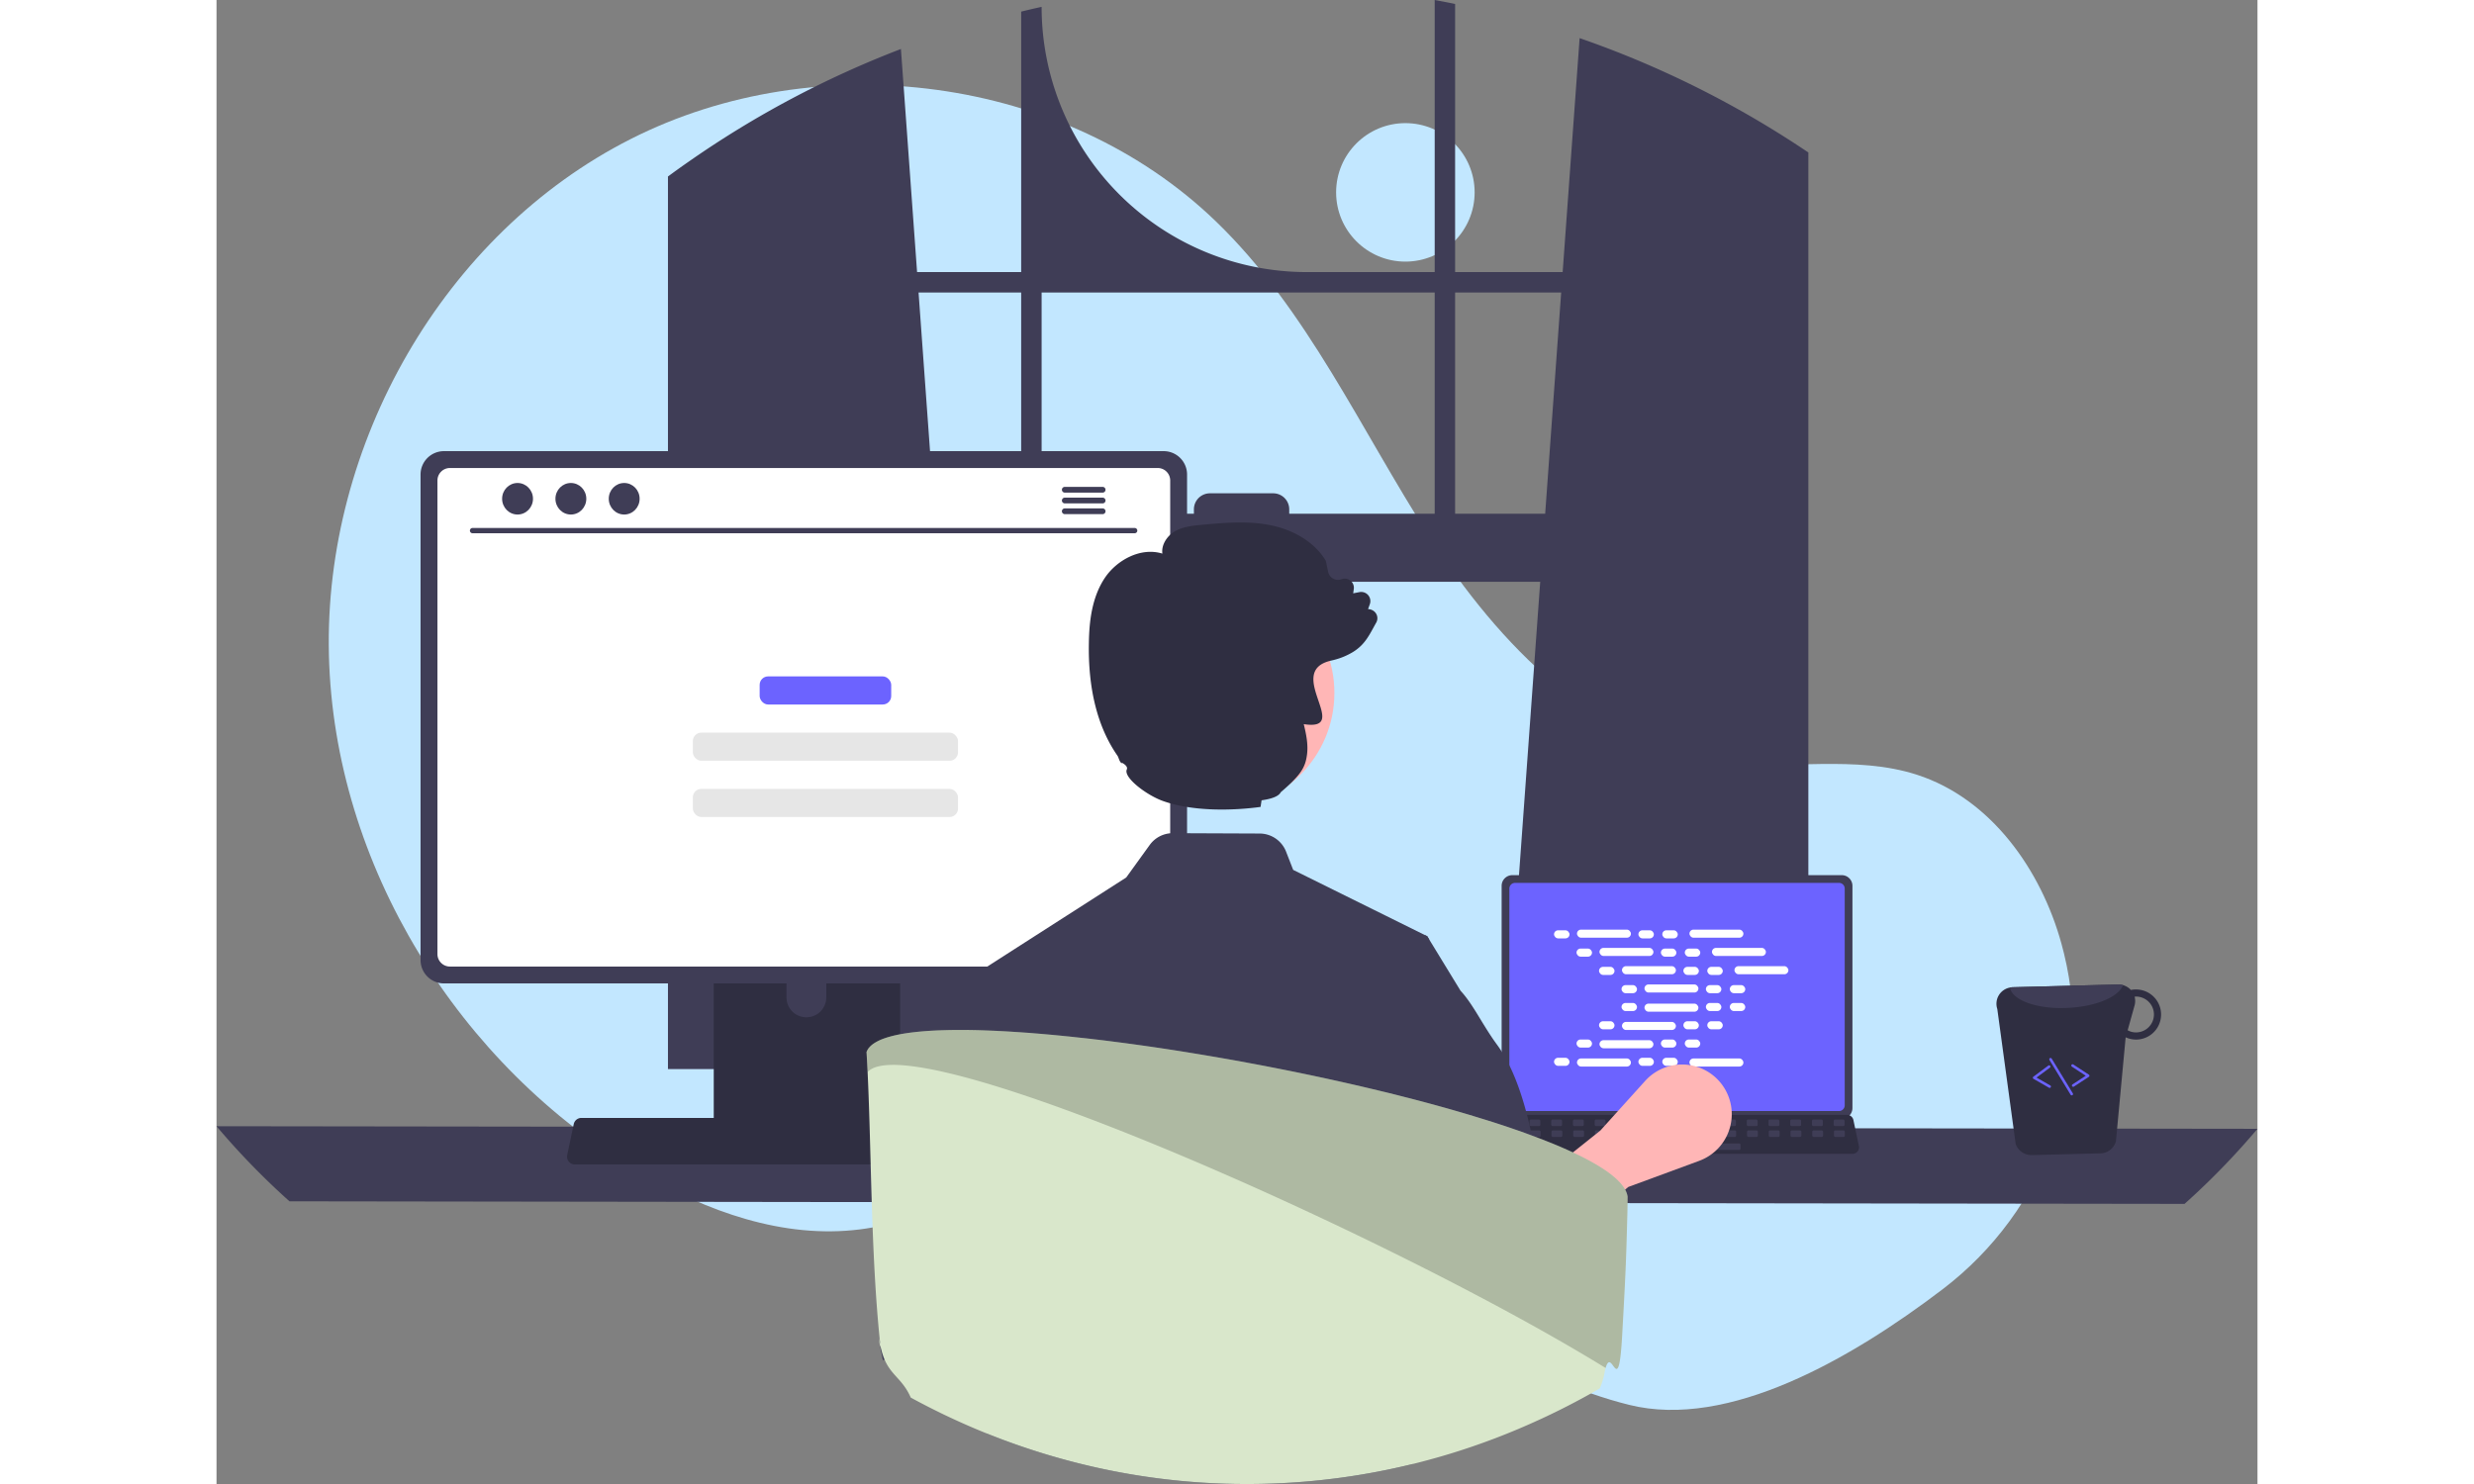 <svg xmlns="http://www.w3.org/2000/svg" data-name="Layer 1" width="500" height="300"
    viewBox="0 0 786.82 572.258" xmlns:xlink="http://www.w3.org/1999/xlink">
    <rect x="0" y="0" width="786.82" height="572.258" fill="#808080" stroke="none"/>
    <circle cx="458.321" cy="74.182" r="26.701" fill="#C2E7FF" />
    <path
        d="M872.038,661.023c39.688-30.229,58.644-81.025,46.776-129.482q-.442-1.806-.934-3.604c-7.867-28.763-27.332-56.101-55.7-65.291-23.82-7.717-49.82-1.783-74.669-4.851-48.781-6.024-86.601-45.494-113.211-86.819-26.611-41.325-47.062-87.583-82.422-121.724-58.285-56.275-153.362-68.391-225.627-31.76C293.987,254.121,247.955,335.391,249.918,416.386c1.963,80.995,50.046,158.432,119.875,199.517,25.652,15.093,55.321,25.785,84.848,22.044,25.62-3.246,48.899-17.013,74.399-21.1,40.091-6.426,79.927,11.701,114.603,32.824,34.676,21.123,68.17,46.16,107.574,55.952C789.478,715.131,836.881,687.801,872.038,661.023Z"
        transform="translate(-206.59 -163.871)" fill="#C2E7FF" />
    <path
        d="M815.016,219.191c-.87-.58-1.75-1.13-2.62-1.69a380.24,380.24,0,0,0-80.31-38.93l-6.54,90.22h-41.46v-103.39c-2.61-.54-5.24-1.05-7.87-1.53v104.92H626.946A102.27,102.27,0,0,1,524.676,166.521v-0c-2.64.57-5.26,1.18-7.88,1.83v100.44h-40.13l-6.23-86.03a380.858,380.858,0,0,0-81.94,43.53c-.44.3-.88.61-1.31.91-2.21,1.55-4.39,3.13-6.56,4.73v344.19h118.27l-2.09-28.95-11.5-158.95h231.59l-11.5,158.95-2.09,28.95h116.96v-353.45Q817.656,220.901,815.016,219.191Zm-298.22,142.78h-33.39l-6.17-85.3h39.56Zm159.42,0h-56.08v-1.69a6.18,6.18,0,0,0-6.19-6.18h-24.38a6.178,6.178,0,0,0-6.18,6.18v1.69h-58.71v-85.3h151.54Zm7.87,0v-85.3h40.89l-6.17,85.3Z"
        transform="translate(-206.59 -163.871)" fill="#3f3d56" />
    <path
        d="M206.59,598.162a289.003,289.003,0,0,0,28.12,28.95l730.58,1a289.003,289.003,0,0,0,28.12-28.95Z"
        transform="translate(-206.59 -163.871)" fill="#3f3d56" />
    <path
        d="M702.02,505.462v85.704a4.122,4.122,0,0,0,4.119,4.119H833.143a4.122,4.122,0,0,0,4.119-4.119v-85.704a4.124,4.124,0,0,0-4.119-4.115H706.139A4.124,4.124,0,0,0,702.02,505.462Z"
        transform="translate(-206.59 -163.871)" fill="#3f3d56" />
    <path
        d="M704.999,506.529V590.109a2.205,2.205,0,0,0,2.201,2.201H832.086a2.205,2.205,0,0,0,2.201-2.201V506.529a2.206,2.206,0,0,0-2.201-2.206H707.201A2.206,2.206,0,0,0,704.999,506.529Z"
        transform="translate(-206.59 -163.871)" fill="#6c63ff" />
    <path
        d="M699.364,607.881a2.47,2.47,0,0,0,1.943.93H837.299a2.502,2.502,0,0,0,2.446-3.016l-2.111-10.027a2.507,2.507,0,0,0-1.558-1.818,2.425,2.425,0,0,0-.888-.168H703.41a2.424,2.424,0,0,0-.888.168,2.507,2.507,0,0,0-1.558,1.818l-2.111,10.027A2.501,2.501,0,0,0,699.364,607.881Z"
        transform="translate(-206.59 -163.871)" fill="#2f2e41" />
    <rect x="830.034" y="595.588" width="4.188" height="2.513" rx="0.488"
        transform="translate(1457.666 1029.819) rotate(-180)" fill="#3f3d56" />
    <rect x="821.657" y="595.588" width="4.188" height="2.513" rx="0.488"
        transform="translate(1440.912 1029.819) rotate(-180)" fill="#3f3d56" />
    <rect x="813.28" y="595.588" width="4.188" height="2.513" rx="0.488"
        transform="translate(1424.158 1029.819) rotate(-180)" fill="#3f3d56" />
    <rect x="804.903" y="595.588" width="4.188" height="2.513" rx="0.488"
        transform="translate(1407.404 1029.819) rotate(-180)" fill="#3f3d56" />
    <rect x="796.526" y="595.588" width="4.188" height="2.513" rx="0.488"
        transform="translate(1390.65 1029.819) rotate(-180)" fill="#3f3d56" />
    <rect x="788.149" y="595.588" width="4.188" height="2.513" rx="0.488"
        transform="translate(1373.896 1029.819) rotate(-180)" fill="#3f3d56" />
    <rect x="779.772" y="595.588" width="4.188" height="2.513" rx="0.488"
        transform="translate(1357.142 1029.819) rotate(-180)" fill="#3f3d56" />
    <rect x="771.395" y="595.588" width="4.188" height="2.513" rx="0.488"
        transform="translate(1340.388 1029.819) rotate(-180)" fill="#3f3d56" />
    <rect x="763.018" y="595.588" width="4.188" height="2.513" rx="0.488"
        transform="translate(1323.634 1029.819) rotate(-180)" fill="#3f3d56" />
    <rect x="754.641" y="595.588" width="4.188" height="2.513" rx="0.488"
        transform="translate(1306.88 1029.819) rotate(-180)" fill="#3f3d56" />
    <rect x="746.264" y="595.588" width="4.188" height="2.513" rx="0.488"
        transform="translate(1290.126 1029.819) rotate(-180)" fill="#3f3d56" />
    <rect x="737.887" y="595.588" width="4.188" height="2.513" rx="0.488"
        transform="translate(1273.372 1029.819) rotate(-180)" fill="#3f3d56" />
    <rect x="729.51" y="595.588" width="4.188" height="2.513" rx="0.488"
        transform="translate(1256.618 1029.819) rotate(-180)" fill="#3f3d56" />
    <rect x="721.133" y="595.588" width="4.188" height="2.513" rx="0.488"
        transform="translate(1239.865 1029.819) rotate(-180)" fill="#3f3d56" />
    <rect x="712.756" y="595.588" width="4.188" height="2.513" rx="0.488"
        transform="translate(1223.111 1029.819) rotate(-180)" fill="#3f3d56" />
    <rect x="704.379" y="595.588" width="4.188" height="2.513" rx="0.488"
        transform="translate(1206.357 1029.819) rotate(-180)" fill="#3f3d56" />
    <rect x="830.133" y="599.777" width="4.188" height="2.513" rx="0.488"
        transform="translate(1457.864 1038.196) rotate(-180)" fill="#3f3d56" />
    <rect x="821.756" y="599.777" width="4.188" height="2.513" rx="0.488"
        transform="translate(1441.11 1038.196) rotate(-180)" fill="#3f3d56" />
    <rect x="813.379" y="599.777" width="4.188" height="2.513" rx="0.488"
        transform="translate(1424.356 1038.196) rotate(-180)" fill="#3f3d56" />
    <rect x="805.002" y="599.777" width="4.188" height="2.513" rx="0.488"
        transform="translate(1407.602 1038.196) rotate(-180)" fill="#3f3d56" />
    <rect x="796.625" y="599.777" width="4.188" height="2.513" rx="0.488"
        transform="translate(1390.848 1038.196) rotate(-180)" fill="#3f3d56" />
    <rect x="788.248" y="599.777" width="4.188" height="2.513" rx="0.488"
        transform="translate(1374.094 1038.196) rotate(-180)" fill="#3f3d56" />
    <rect x="779.871" y="599.777" width="4.188" height="2.513" rx="0.488"
        transform="translate(1357.34 1038.196) rotate(-180)" fill="#3f3d56" />
    <rect x="771.494" y="599.777" width="4.188" height="2.513" rx="0.488"
        transform="translate(1340.586 1038.196) rotate(-180)" fill="#3f3d56" />
    <rect x="763.117" y="599.777" width="4.188" height="2.513" rx="0.488"
        transform="translate(1323.832 1038.196) rotate(-180)" fill="#3f3d56" />
    <rect x="754.74" y="599.777" width="4.188" height="2.513" rx="0.488"
        transform="translate(1307.078 1038.196) rotate(-180)" fill="#3f3d56" />
    <rect x="746.363" y="599.777" width="4.188" height="2.513" rx="0.488"
        transform="translate(1290.324 1038.196) rotate(-180)" fill="#3f3d56" />
    <rect x="737.986" y="599.777" width="4.188" height="2.513" rx="0.488"
        transform="translate(1273.57 1038.196) rotate(-180)" fill="#3f3d56" />
    <rect x="729.609" y="599.777" width="4.188" height="2.513" rx="0.488"
        transform="translate(1256.816 1038.196) rotate(-180)" fill="#3f3d56" />
    <rect x="721.232" y="599.777" width="4.188" height="2.513" rx="0.488"
        transform="translate(1240.062 1038.196) rotate(-180)" fill="#3f3d56" />
    <rect x="712.855" y="599.777" width="4.188" height="2.513" rx="0.488"
        transform="translate(1223.309 1038.196) rotate(-180)" fill="#3f3d56" />
    <rect x="704.478" y="599.777" width="4.188" height="2.513" rx="0.488"
        transform="translate(1206.555 1038.196) rotate(-180)" fill="#3f3d56" />
    <rect x="760.604" y="604.803" width="33.508" height="2.513" rx="0.488"
        transform="translate(1348.126 1048.248) rotate(-180)" fill="#3f3d56" />
    <rect x="515.631" y="358.737" width="5.966" height="3.122" rx="1.561" fill="#fff" />
    <rect x="548.154" y="358.737" width="5.966" height="3.122" rx="1.561" fill="#fff" />
    <rect x="557.369" y="358.737" width="5.966" height="3.122" rx="1.561" fill="#fff" />
    <rect x="524.477" y="358.477" width="20.796" height="3.122" rx="1.561" fill="#fff" />
    <rect x="567.841" y="358.477" width="20.796" height="3.122" rx="1.561" fill="#fff" />
    <rect x="524.304" y="365.784" width="5.966" height="3.122" rx="1.561" fill="#fff" />
    <rect x="556.827" y="365.784" width="5.966" height="3.122" rx="1.561" fill="#fff" />
    <rect x="566.042" y="365.784" width="5.966" height="3.122" rx="1.561" fill="#fff" />
    <rect x="533.15" y="365.523" width="20.796" height="3.122" rx="1.561" fill="#fff" />
    <rect x="576.514" y="365.523" width="20.796" height="3.122" rx="1.561" fill="#fff" />
    <rect x="532.977" y="372.83" width="5.966" height="3.122" rx="1.561" fill="#fff" />
    <rect x="565.5" y="372.83" width="5.966" height="3.122" rx="1.561" fill="#fff" />
    <rect x="574.715" y="372.83" width="5.966" height="3.122" rx="1.561" fill="#fff" />
    <rect x="541.823" y="372.57" width="20.796" height="3.122" rx="1.561" fill="#fff" />
    <rect x="585.187" y="372.57" width="20.796" height="3.122" rx="1.561" fill="#fff" />
    <rect x="541.649" y="379.877" width="5.966" height="3.122" rx="1.561" fill="#fff" />
    <rect x="574.172" y="379.877" width="5.966" height="3.122" rx="1.561" fill="#fff" />
    <rect x="583.387" y="379.877" width="5.966" height="3.122" rx="1.561" fill="#fff" />
    <rect x="550.496" y="379.617" width="20.796" height="3.122" rx="1.561" fill="#fff" />
    <rect x="548.154" y="407.898" width="5.966" height="3.122" rx="1.561" fill="#fff" />
    <rect x="557.369" y="407.898" width="5.966" height="3.122" rx="1.561" fill="#fff" />
    <rect x="567.841" y="408.158" width="20.796" height="3.122" rx="1.561" fill="#fff" />
    <rect x="515.631" y="407.898" width="5.966" height="3.122" rx="1.561" fill="#fff" />
    <rect x="524.477" y="408.158" width="20.796" height="3.122" rx="1.561" fill="#fff" />
    <rect x="524.304" y="400.851" width="5.966" height="3.122" rx="1.561" fill="#fff" />
    <rect x="556.827" y="400.851" width="5.966" height="3.122" rx="1.561" fill="#fff" />
    <rect x="566.042" y="400.851" width="5.966" height="3.122" rx="1.561" fill="#fff" />
    <rect x="533.15" y="401.111" width="20.796" height="3.122" rx="1.561" fill="#fff" />
    <rect x="532.977" y="393.804" width="5.966" height="3.122" rx="1.561" fill="#fff" />
    <rect x="565.5" y="393.804" width="5.966" height="3.122" rx="1.561" fill="#fff" />
    <rect x="574.715" y="393.804" width="5.966" height="3.122" rx="1.561" fill="#fff" />
    <rect x="541.823" y="394.064" width="20.796" height="3.122" rx="1.561" fill="#fff" />
    <rect x="541.649" y="386.758" width="5.966" height="3.122" rx="1.561" fill="#fff" />
    <rect x="574.172" y="386.758" width="5.966" height="3.122" rx="1.561" fill="#fff" />
    <rect x="583.387" y="386.758" width="5.966" height="3.122" rx="1.561" fill="#fff" />
    <rect x="550.496" y="387.018" width="20.796" height="3.122" rx="1.561" fill="#fff" />
    <path
        d="M711.507,654.353l-13.35-21.102,41.902-33.403,17.295-19.161a19.161,19.161,0,0,1,32.418,6.828h0a19.161,19.161,0,0,1-11.57,23.991l-27.349,10.075Z"
        transform="translate(-206.59 -163.871)" fill="#ffb6b6" />
    <path
        d="M398.28,501.352v102.56h71.85v-102.56a3.448,3.448,0,0,0-2.43-3.3,3.175,3.175,0,0,0-1.03-.16H401.75A3.463,3.463,0,0,0,398.28,501.352Zm28.04,35.24a7.67,7.67,0,0,1,15.34,0v11.9a7.67,7.67,0,0,1-15.34,0Z"
        transform="translate(-206.59 -163.871)" fill="#2f2e41" />
    <path
        d="M398.06,600.632v9.89a1.946,1.946,0,0,0,1.93,1.94h68.43a1.94,1.94,0,0,0,1.93-1.94v-9.89Z"
        transform="translate(-206.59 -163.871)" fill="#3f3d56" />
    <path
        d="M285.25,346.832V534.092a9.007,9.007,0,0,0,9,9h277.5a9.007,9.007,0,0,0,9-9V346.832a9.011,9.011,0,0,0-9-8.99H294.25A9.012,9.012,0,0,0,285.25,346.832Z"
        transform="translate(-206.59 -163.871)" fill="#3f3d56" />
    <path
        d="M291.76,349.162v182.62a4.818,4.818,0,0,0,4.81,4.81H569.44a4.818,4.818,0,0,0,4.81-4.81v-182.62a4.82,4.82,0,0,0-4.81-4.82H296.57A4.821,4.821,0,0,0,291.76,349.162Z"
        transform="translate(-206.59 -163.871)" fill="#fff" />
    <path
        d="M342.4,611.792a2.948,2.948,0,0,0,2.32,1.11h162.34a2.987,2.987,0,0,0,2.92-3.6l-2.52-11.97a2.993,2.993,0,0,0-1.86-2.17,2.895,2.895,0,0,0-1.06-.2H347.23a2.894,2.894,0,0,0-1.06.2,2.992,2.992,0,0,0-1.86,2.17l-2.52,11.97A2.985,2.985,0,0,0,342.4,611.792Z"
        transform="translate(-206.59 -163.871)" fill="#2f2e41" />
    <path
        d="M560.585,369.499H305.261a1.016,1.016,0,0,1,0-2.031H560.585a1.016,1.016,0,0,1,0,2.031Z"
        transform="translate(-206.59 -163.871)" fill="#3f3d56" />
    <ellipse cx="116.051" cy="192.33" rx="5.95" ry="6.083" fill="#3f3d56" />
    <ellipse cx="136.607" cy="192.33" rx="5.95" ry="6.083" fill="#3f3d56" />
    <ellipse cx="157.163" cy="192.33" rx="5.95" ry="6.083" fill="#3f3d56" />
    <path d="M548.206,351.622h-14.6a1.105,1.105,0,0,0,0,2.21h14.6a1.105,1.105,0,0,0,0-2.21Z"
        transform="translate(-206.59 -163.871)" fill="#3f3d56" />
    <path
        d="M548.206,355.772h-14.6a1.105,1.105,0,0,0,0,2.21h14.6a1.105,1.105,0,0,0,0-2.21Z"
        transform="translate(-206.59 -163.871)" fill="#3f3d56" />
    <path
        d="M548.206,359.922h-14.6a1.105,1.105,0,0,0,0,2.21h14.6a1.105,1.105,0,0,0,0-2.21Z"
        transform="translate(-206.59 -163.871)" fill="#3f3d56" />
    <path
        d="M900.186,604.972a6.416,6.416,0,0,0,6.183,4.331l26.492-.682a6.329,6.329,0,0,0,5.981-4.657l3.749-40.087a9.794,9.794,0,0,0,4.238.871,9.661,9.661,0,1,0-.485-19.317,8.184,8.184,0,0,0-1.736.181,6.548,6.548,0,0,0-4.874-2.103l-40.751,1.052a5.853,5.853,0,0,0-1.005.125,6.365,6.365,0,0,0-4.873,8.265Zm43.173-43.817,2.668-9.553a6.506,6.506,0,0,0,.02-3.375c.129-0.0.244-.062.373-.062a6.91,6.91,0,0,1,.324,13.817A6.505,6.505,0,0,1,943.359,561.156Z"
        transform="translate(-206.59 -163.871)" fill="#2f2e41" />
    <path
        d="M897.978,544.686c.868,4.964,10.629,8.454,22.366,7.847,10.793-.497,19.617-4.287,21.234-8.778a6.025,6.025,0,0,0-1.844-.246l-40.751,1.052A5.853,5.853,0,0,0,897.978,544.686Z"
        transform="translate(-206.59 -163.871)" fill="#3f3d56" />
    <path
        d="M922.494,582.944a.497.497,0,0,0,.151-.066l5.753-3.766a.499.499,0,0,0,0-.836l-5.98-3.917a.5.5,0,1,0-.548.836l5.341,3.498-5.114,3.348a.5.5,0,0,0,.396.903Z"
        transform="translate(-206.59 -163.871)" fill="#6c63ff" />
    <path
        d="M913.408,583.363a.5.5,0,0,0,.126-.918l-5.303-3.04,5.126-3.807a.5.5,0,1,0-.596-.802l-5.739,4.263a.5.5,0,0,0,.049.835l5.965,3.42A.5.5,0,0,0,913.408,583.363Z"
        transform="translate(-206.59 -163.871)" fill="#6c63ff" />
    <path
        d="M921.922,586.244a.482.482,0,0,0,.137-.058.5.5,0,0,0,.168-.687l-8.155-13.408a.5.5,0,0,0-.854.521l8.155,13.408A.5.5,0,0,0,921.922,586.244Z"
        transform="translate(-206.59 -163.871)" fill="#6c63ff" />
    <rect x="209.385" y="260.827" width="50.719" height="10.846" rx="3.264" fill="#6c63ff" />
    <rect x="183.626" y="282.519" width="102.236" height="10.846" rx="3.264" fill="#e6e6e6" />
    <rect x="183.626" y="304.21" width="102.236" height="10.846" rx="3.264" fill="#e6e6e6" />
    <path
        d="M497.301,540.717l.217.684.011.023,6.525,19.838,7.506,22.861,14.123,42.961.137,6.673v.023l1.049,53.684-2.909,7.278,3.274,11.932s-1.506-18.037-9.582-7.679c-4.574,5.886-9.925,11.91-14.317,17.556q9.6,3.884,19.507,7.027c1.426.456,2.863.89,4.301,1.323q.462.137.924.274a266.863,266.863,0,0,0,67.351,10.826c1.186.034,2.35.057,3.479.08.399.011.787.023,1.175.023,1.278.011,2.544.023,3.822.023q3.867,0,7.7-.114a266.853,266.853,0,0,0,56.091-7.586c-.125-7.586-.468-16.45-.958-25.918-.228-4.643-5.35-9.674-5.658-14.533-.217-3.65,4.381-7.084,4.141-10.792-1.551-22.827-3.491-14.064-4.928-30.229q-.222-2.379-.411-4.552c-.924-10.381-1.563-16.872-1.563-16.872l6.137-38.683,9.639-60.734-.742-1.221-.833-.411-50.844-25.165-2.761-7.073a10.979,10.979,0,0,0-10.141-6.947l-33.493-.137a10.931,10.931,0,0,0-8.909,4.529l-9.069,12.56Z"
        transform="translate(-206.59 -163.871)" fill="#3f3d56" />
    <path
        d="M533.407,617.525,525.82,633.758l-5.179,11.088-8.909,46.646-4.46,4.734L503.45,679.467l-39.998,8.881c-1.312-7.29-.351.247-1.161-7.75.228-.228.468-.456.707-.685.639-.593,1.175-1.152,1.164-1.688-.456-27.584.913-74.526,12.343-102.966a60.053,60.053,0,0,1,7.027-13.107c.228-.308.445-.616.662-.924,5.27-7.381,8.601-14.647,13.324-19.815v-.011a.53.53,0,0,0,.08-.08.157.157,0,0,0,.046-.034l32.443-17.203,1.392,39.105.992,28.109Z"
        transform="translate(-206.59 -163.871)" fill="#3f3d56" />
    <path
        d="M650.391,622.135l9.476,20.275,3.307,7.061,8.907,46.642,4.446,4.723,3.83-16.755,1.8-.369,32.459-6.722,9.461,30.046a17.984,17.984,0,0,0-3.261-22.506c-.646-.585-1.184-1.154-1.169-1.692.538-32.443-1.446-91.684-19.367-116.066-5.692-7.738-9.107-15.445-14.076-20.829-.015-.015-.015-.031-.031-.031L674.081,526.114l-.738-1.215-.831-.415Z"
        transform="translate(-206.59 -163.871)" fill="#3f3d56" />
    <circle id="a657ec4b-47ce-4d2a-9c58-81a811696ca9" data-name="Ellipse 5" cx="386.397"
        cy="267.201" r="44.558" fill="#ffb6b6" />
    <path
        d="M653.212,399.948a3.759,3.759,0,0,0-2.69-1.19l.67-1.86a3.528,3.528,0,0,0-3.96-4.7l-2.44.47.23-1.63a3.534,3.534,0,0,0-4.73-3.82,3.766,3.766,0,0,1-3.24-.23,3.846,3.846,0,0,1-1.92-2.61l-.85-4.1-.09-.22c-4.14-6.9-12.1-11.92-21.84-13.76-8.67-1.65-17.56-.81-26.13-.02-3.4.32-7.24.68-10.44,2.64-2.72,1.68-5.02,5.04-4.55,8.43-8.45-2.59-17.51,2.58-22,9.1-5.32,7.76-6.19,17.48-6.33,25.08-.38,17.98,3.33,32.69,11,43.73.56.8.7,2.47,1.81,3.03l-.23-.37c1.24.62,2.5,1.62,2.03,2.69-1.35,3.08,7.62,9.89,13.94,12.14,11.53,4.11,26.86,3.76,37.64,2.28l.38-2.55c3.89-.53,6.63-1.54,7.4-3.12,1.36-1.16,2.52-2.2,3.53-3.16l.01-.01c.02-.02.06-.05.08-.07,4.87-4.67,6-7.33,6.51-11.38.49-3.97-.38-8-1.27-11.63,18.74,2.9-7.38-19.96,10.08-24.38a5.434,5.434,0,0,1,.61-.15c.51-.12,1.02-.24,1.51-.38a26.448,26.448,0,0,0,6.72-2.87c4.88-2.97,6.49-6.91,9.01-11.35A3.427,3.427,0,0,0,653.212,399.948Z"
        transform="translate(-206.59 -163.871)" fill="#2f2e41" />
    <path
        d="M750.582,625.308c-.01,1.75-.03,4.2-.11,7.23q-.015.63-.03,1.29c-.13,5.57-.26,10.24-.47,15.43-.01.36-.02.71-.04,1.07-.28,7.24-.72,15.67-1.48,29.02-1.41,24.66-3.87,3.39-6.34,12.04-.12.43-.25.94-.37,1.54a27.916,27.916,0,0,1-1.88,6.33c-1.31.78-2.66,1.53-3.99,2.28-3.79,2.11-7.64,4.14-11.52,6.07-2.18,1.08-4.37,2.14-6.57,3.16-.35.16-.69.32-1.03.47a270.887,270.887,0,0,1-34.75,13.26c-2.32.7-4.63,1.38-6.97,2.01-2.44.68-4.88,1.32-7.35,1.92a266.893,266.893,0,0,1-56.09,7.59c-2.55.08-5.12.11-7.7.11-1.28,0-2.54-.01-3.82-.02-.39,0-.78-.01-1.17-.02-1.13-.03-2.3-.05-3.48-.08a266.663,266.663,0,0,1-67.35-10.83l-.93-.27c-1.44-.44-2.87-.87-4.3-1.33q-9.9-3.135-19.51-7.02-7.335-2.955-14.5-6.34a.339.339,0,0,1-.12-.06c-1-.46-2.01-.94-3.01-1.43-.13-.07-.27-.14-.41-.21q-5.595-2.73-11.07-5.72c-3.07-7.05-7.39-8.4-10.07-14.6a25.874,25.874,0,0,1-1.68-5.74c0-.02-.01-.04-.01-.07.28,3.72-1.19-6.6-.01-.04-.01-.12-.02-.25-.03-.4-.03-.36-.07-.8-.13-1.35-3.43-33.49-3.21-71.79-4.7-103.35q-.15-3.06-.31-5.86c-.03-.62-.07-1.23-.11-1.83.07-.18.15-.37.24-.55a1.002,1.002,0,0,1,.07-.15,1.623,1.623,0,0,1,.1-.18c.02-.03.05-.07.07-.1a.917.917,0,0,1,.05-.1c.09-.14.19-.29.3-.43.05-.06.09-.11.14-.16a.808.808,0,0,1,.12-.14.637.637,0,0,1,.11-.13c.04-.04.08-.09.13-.14a.302.302,0,0,1,.08-.08,2.033,2.033,0,0,1,.26-.25,9.624,9.624,0,0,1,1.14-.9c.14-.09.29-.18.43-.28a19.135,19.135,0,0,1,3.17-1.52c.38-.14.76-.27,1.17-.41.15-.04.29-.09.44-.14.22-.07.44-.14.67-.19,1.14-.34,2.37-.63,3.7-.9.16-.03.33-.06.5-.1.24-.05.49-.09.74-.13.34-.06.69-.12,1.04-.18,2.97-.47,6.34-.82,10.06-1.05q.525-.03,1.05-.06c.41-.02.82-.04,1.24-.06.35-.02.71-.03,1.07-.04.35-.02.71-.03,1.08-.04,1.01-.03,2.05-.06,3.11-.08,3.02-.06,6.2-.04,9.54.03,1.55.04,3.13.08,4.75.15.11,0,.21.01.31.01,1.41.05,2.83.11,4.29.19,1.02.05,2.05.1,3.08.16.97.06,1.95.12,2.94.19.77.04,1.54.1,2.32.15.66.05,1.32.1,1.98.14l.9.06c.49.04.98.07,1.48.12,1.1.09,2.2.18,3.32.27,1.11.1,2.24.2,3.37.3s2.27.21,3.41.32c.12.01.23.02.34.03,1.04.11,2.08.21,3.13.32.24.02.49.04.73.07,1.001.101,2.022.218,3.032.326.31.033.618.066.929.1.791.086,1.572.161,2.368.254,1.05.12,2.12.23,3.16.37.81.09,1.62.18,2.43.28,1.27.15,2.56.31,3.85.48.49.06.98.12,1.47.19,3.68.46,7.4.97,11.18,1.5,5.73.81,11.55,1.69,17.41,2.64q8.805,1.425,17.71,3.01c1.5.27,3,.54,4.51.82q1.02.195,2.04.39c1.16.21,2.32.43,3.48.65,1.16.22,2.32.44,3.48.67,1.38.27,2.77.54,4.15.81,9.09,1.8,18.13,3.72,26.95,5.73,1.45.33,2.9.67,4.34,1q4.32,1.005,8.56,2.04c.78.18,1.55.37,2.32.56,1.92.48,3.84.96,5.73,1.45l.33.09c1.39.34,2.75.69,4.11,1.05q4.815,1.26,9.47,2.55,3.09.855,6.11,1.73c3.01.87,5.96,1.75,8.83,2.64.71.22,1.42.44,2.12.65,2.1.65,4.17,1.31,6.18,1.97,1.6.52,3.16,1.05,4.7,1.58q2.31.795,4.53,1.59c.95.34,1.89.7,2.83,1.04,1.35.5,2.68,1,3.98,1.5.4.15.79.31,1.18.46.25.11.49.2.73.3.47.19.95.37,1.41.56.47.18.93.37,1.39.57.45.18.91.37,1.35.56.45.18.89.37,1.33.57.37.15.73.31,1.08.47.71.31,1.42.62,2.11.94.34.16.68.31,1.02.47l.78.36c.11.06.22.11.33.16.25.12.51.25.76.37.58.27,1.15.56,1.71.83.75.38,1.48.76,2.18,1.13.71.38,1.4.76,2.06,1.13.11.06.21.12.32.18.15.08.3.17.45.25.51.29,1,.59,1.49.88.96.59,1.87,1.17,2.72,1.75.19.13.37.26.56.38.63.45,1.23.89,1.79,1.34,0,.01,0,.01.01.01.19.14.37.29.55.43.15.14.31.26.46.4.52.45,1,.88,1.44,1.32a5.667,5.667,0,0,1,.42.43,1.208,1.208,0,0,1,.16.16c.2.2.38.4.55.6a.553.553,0,0,1,.07.09c.24.28.46.56.67.84.1.14.21.28.3.42.12.17.24.35.34.52.09.14.17.29.25.43a7.257,7.257,0,0,1,.54,1.13,5.241,5.241,0,0,1,.27.82A5.844,5.844,0,0,1,750.582,625.308Z"
        transform="translate(-206.59 -163.871)" fill="#D9E7CB" />
    <path
        d="M750.582,625.308c-.01,1.75-.03,4.2-.11,7.23-.01.42-.03.85-.04,1.29-.1,4.25-.25,9.5-.46,15.43-.01.36-.02.71-.04,1.07-.28,7.24-.72,15.67-1.48,29.02-1.41,24.66-3.87,3.39-6.34,12.04-6.86-4.22-14.38-8.64-22.42-13.18q-2.175-1.23-4.39-2.47c-16.08-8.97-34.04-18.37-52.79-27.68-.74-.37-1.49-.74-2.23-1.1-42.95-21.23-89.83-41.88-127.81-55.66-7.33-2.66-14.33-5.06-20.91-7.17-13.86-4.43-25.84-7.53-35.06-8.87-9.6-1.4-16.23-.9-18.91,1.99q-.15-3.06-.31-5.86-.06-.93-.12-1.83c.062-.165.142-.322.22-.48.011-.023.019-.047.03-.07a1.002,1.002,0,0,1,.07-.15,1.623,1.623,0,0,1,.1-.18,1.06,1.06,0,0,1,.12-.2c.09-.14.19-.29.3-.43a3.483,3.483,0,0,1,.26-.3.637.637,0,0,1,.11-.13c.04-.04.08-.09.13-.14a.302.302,0,0,1,.08-.08,2.033,2.033,0,0,1,.26-.25,9.624,9.624,0,0,1,1.14-.9c.14-.09.29-.18.43-.28a19.135,19.135,0,0,1,3.17-1.52c.38-.14.76-.27,1.17-.41.15-.04.29-.09.44-.14.22-.07.44-.14.67-.19,1.14-.34,2.37-.63,3.7-.9.4-.08.82-.16,1.24-.23.34-.06.69-.12,1.04-.18,2.97-.47,6.34-.82,10.06-1.05q.525-.03,1.05-.06c.41-.02.82-.04,1.24-.06.35-.02.71-.03,1.07-.04.35-.02.71-.03,1.08-.04,1.01-.03,2.05-.06,3.11-.08,3.02-.05,6.2-.03,9.54.04,1.55.03,3.13.08,4.75.15.1,0,.21.01.31.01,1.41.04,2.84.11,4.29.18,1.02.05,2.05.1,3.08.16.97.06,1.95.12,2.94.19.77.04,1.54.1,2.32.15.66.05,1.32.1,1.98.14.79.06,1.58.12,2.38.18,1.1.09,2.2.18,3.32.27,1.11.1,2.24.2,3.37.3s2.27.21,3.41.32c.12.01.23.02.34.03,1.04.11,2.08.21,3.13.32q8.73.885,17.97,2.07,5.52.705,11.18,1.51c5.73.81,11.55,1.69,17.41,2.63q8.805,1.425,17.71,3.01c1.5.27,3,.54,4.51.82q2.76.51,5.52,1.04c1.16.22,2.32.44,3.48.67,1.38.27,2.77.54,4.15.81,9.09,1.8,18.13,3.72,26.95,5.73,1.45.33,2.9.67,4.34,1q4.32,1.005,8.56,2.04c.78.19,1.55.38,2.32.57q2.895.72,5.73,1.44v.01c.11.02.22.05.33.08,1.38.35,2.75.7,4.11,1.06q4.815,1.26,9.47,2.54c2.06.58,4.1,1.15,6.11,1.73,3.01.88,5.96,1.76,8.83,2.64.71.22,1.42.44,2.12.65q3.15.99,6.18,1.97c1.6.52,3.16,1.05,4.7,1.58q2.31.795,4.53,1.59c.96.34,1.9.69,2.83,1.03,1.36.5,2.68,1,3.98,1.51.4.15.79.31,1.18.46.73.28,1.44.57,2.14.86.47.18.93.37,1.39.57.45.18.91.37,1.35.56.45.18.89.37,1.33.57.37.15.73.31,1.08.47.71.31,1.42.62,2.11.94.34.16.68.31,1.02.47l.78.36c.11.06.22.11.33.16.85.4,1.67.8,2.47,1.2.75.38,1.48.76,2.18,1.13.83.44,1.62.87,2.38,1.31.15.08.3.17.45.25.51.29,1,.59,1.49.88.96.59,1.87,1.17,2.72,1.75.84.58,1.62,1.15,2.35,1.72,0,.01,0,.01.01.01.35.28.69.56,1.01.83.52.45,1,.88,1.44,1.32a5.667,5.667,0,0,1,.42.43,1.208,1.208,0,0,1,.16.16c.21.23.42.46.62.69.24.28.46.56.67.84.1.14.21.28.3.42.12.17.24.35.34.52.09.14.17.29.25.43a7.257,7.257,0,0,1,.54,1.13,6.053,6.053,0,0,1,.27.82A5.844,5.844,0,0,1,750.582,625.308Z"
        transform="translate(-206.59 -163.871)" opacity="0.2" />
</svg>
